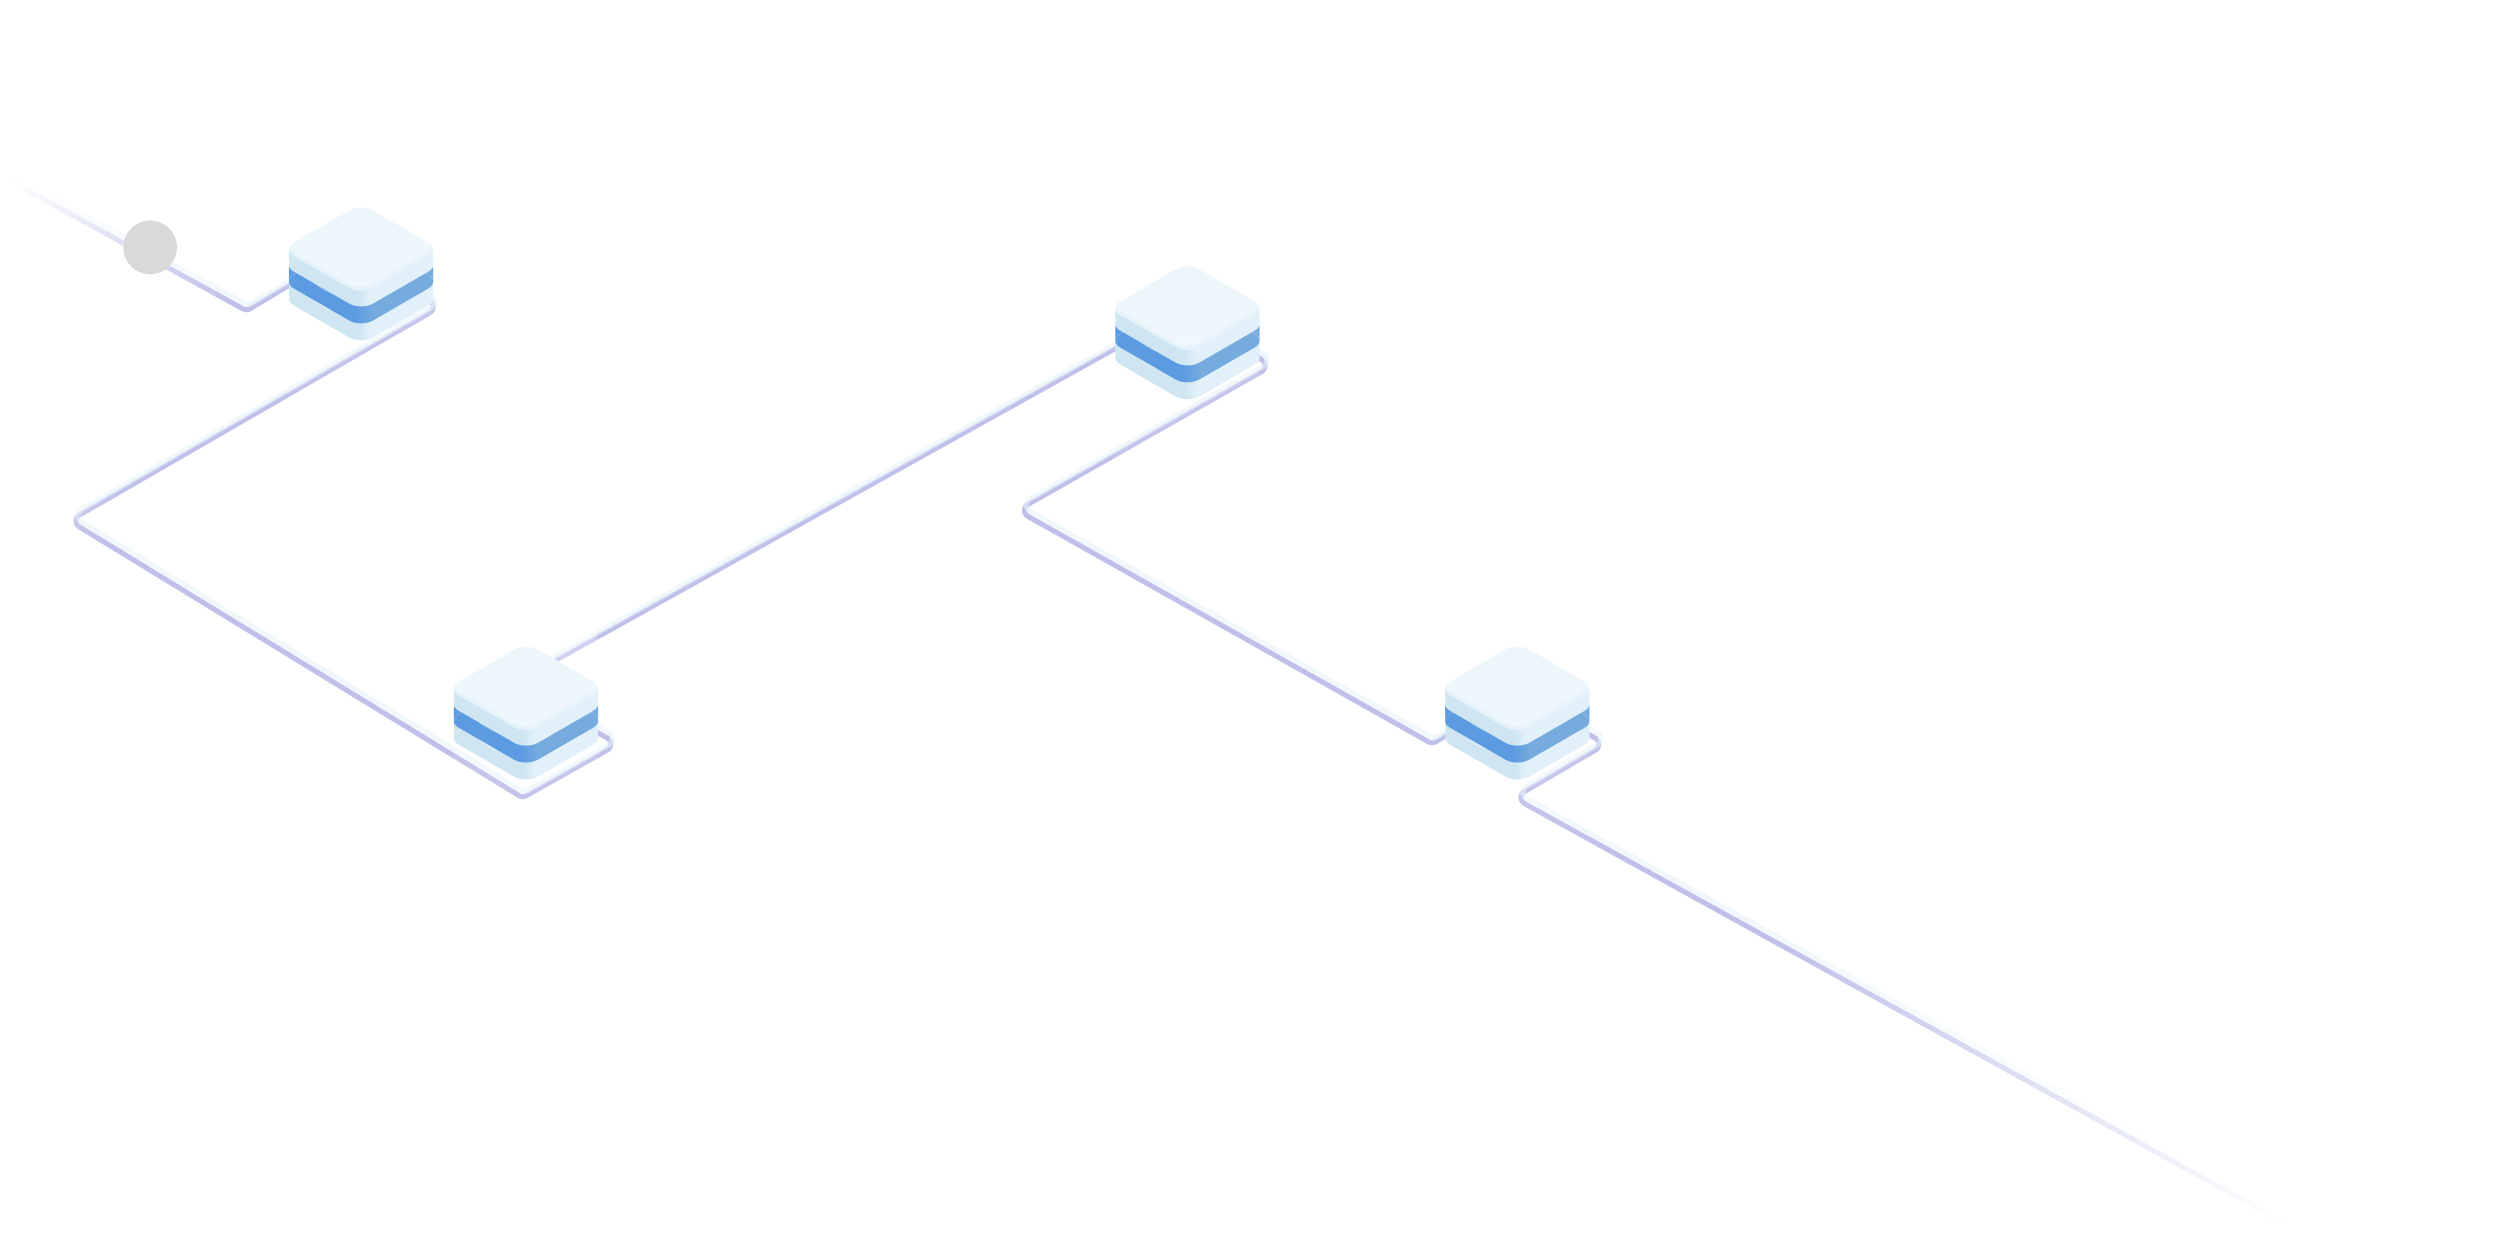 <svg width="1440" height="712" viewBox="0 0 1440 712" fill="none" xmlns="http://www.w3.org/2000/svg">
<g style="mix-blend-mode:multiply" opacity="0.6">
<path d="M0 101L139.986 177.894C141.233 178.579 142.75 178.55 143.97 177.818L199.829 144.302C201.155 143.507 202.82 143.547 204.106 144.404L247.642 173.428C250.11 175.073 249.992 178.737 247.424 180.22L45.83 296.633C43.202 298.151 43.155 301.928 45.744 303.51L298.996 458.275C300.233 459.031 301.783 459.059 303.046 458.347L349.758 432.018C352.485 430.481 352.469 426.548 349.729 425.033L300.808 397.988C298.061 396.468 298.054 392.52 300.797 390.992L682.774 178.24C684.132 177.484 685.805 177.582 687.065 178.494L726.961 207.355C729.32 209.061 729.124 212.635 726.594 214.073L592.148 290.505C589.444 292.042 589.452 295.943 592.163 297.468L822.945 427.343C824.213 428.057 825.769 428.026 827.007 427.262L870.02 400.722C871.244 399.966 872.779 399.926 874.041 400.617L918.799 425.107C921.527 426.6 921.583 430.499 918.898 432.069L878.076 455.946C875.397 457.513 875.446 461.401 878.164 462.901L1326 710" stroke="url(#paint0_linear_97_13)" stroke-opacity="0.6" stroke-width="3"/>
</g>
<path d="M1 98L140.986 174.894C142.233 175.579 143.75 175.55 144.97 174.818L200.829 141.302C202.155 140.507 203.82 140.547 205.106 141.404L248.642 170.428C251.11 172.073 250.992 175.737 248.424 177.22L46.83 293.633C44.202 295.151 44.155 298.928 46.744 300.51L299.996 455.275C301.233 456.031 302.783 456.059 304.046 455.347L350.758 429.018C353.485 427.481 353.469 423.548 350.729 422.033L301.808 394.988C299.061 393.468 299.054 389.52 301.797 387.992L683.774 175.24C685.132 174.484 686.805 174.582 688.065 175.494L727.961 204.355C730.32 206.061 730.124 209.635 727.594 211.073L593.148 287.505C590.444 289.042 590.452 292.943 593.163 294.468L823.945 424.343C825.213 425.057 826.769 425.026 828.007 424.262L871.02 397.722C872.244 396.966 873.779 396.926 875.041 397.617L919.799 422.107C922.527 423.6 922.583 427.499 919.898 429.069L879.076 452.946C876.397 454.513 876.446 458.401 879.164 459.901L1327 707" stroke="url(#paint1_linear_97_13)" stroke-opacity="0.6" stroke-width="3"/>
<path d="M249.228 143.752L249.228 322.709L166.708 322.709L166.747 143.713L168.933 140.652L200.512 121.932C204.923 119.106 210.544 119.106 214.916 121.892L247.042 140.613L249.228 143.752Z" fill="url(#paint2_linear_97_13)"/>
<path d="M201.096 149.683C204.891 147.492 211.045 147.492 214.84 149.683L238.764 163.495L246.686 168.068C248.456 169.09 249.4 170.407 249.52 171.745C249.656 173.276 248.712 174.833 246.686 176.003L214.841 194.387C211.045 196.578 204.891 196.578 201.096 194.387L169.25 176.003C167.224 174.833 166.28 173.276 166.417 171.745C166.536 170.407 167.48 169.09 169.25 168.068L177.172 163.495L201.096 149.683Z" fill="url(#paint3_linear_97_13)"/>
<path d="M166.417 171.745C166.536 170.407 167.48 169.09 169.25 168.068L177.172 163.495L166.417 163.495L166.417 171.745Z" fill="url(#paint4_linear_97_13)"/>
<path d="M246.686 168.068C248.456 169.09 249.4 170.407 249.52 171.745L249.52 163.495L238.764 163.495L246.686 168.068Z" fill="url(#paint5_linear_97_13)"/>
<rect width="52.642" height="52.642" rx="26.321" transform="matrix(0.866 0.5 -0.866 0.5 207.936 136.718)" fill="#E6F3FA"/>
<path d="M201.096 139.923C204.891 137.732 211.045 137.732 214.84 139.923L238.764 153.734L246.686 158.307C248.456 159.329 249.4 160.646 249.52 161.984C249.656 163.515 248.712 165.072 246.686 166.242L214.841 184.626C211.045 186.818 204.891 186.818 201.096 184.626L169.25 166.242C167.224 165.072 166.28 163.515 166.417 161.984C166.536 160.646 167.48 159.329 169.25 158.307L177.172 153.734L201.096 139.923Z" fill="url(#paint6_linear_97_13)"/>
<path d="M166.417 161.984C166.536 160.646 167.48 159.329 169.25 158.307L177.172 153.734L166.417 153.734L166.417 161.984Z" fill="url(#paint7_linear_97_13)"/>
<path d="M246.686 158.307C248.456 159.329 249.4 160.646 249.52 161.984L249.52 153.734L238.764 153.734L246.686 158.307Z" fill="url(#paint8_linear_97_13)"/>
<rect width="52.642" height="52.642" rx="26.321" transform="matrix(0.866 0.5 -0.866 0.5 207.936 126.957)" fill="#7AAFE1"/>
<path d="M201.096 130.162C204.891 127.971 211.045 127.971 214.841 130.162L238.764 143.973L246.686 148.546C248.456 149.568 249.4 150.886 249.52 152.223C249.656 153.754 248.712 155.312 246.686 156.481L214.841 174.866C211.045 177.057 204.891 177.057 201.096 174.866L169.25 156.481C167.224 155.312 166.28 153.754 166.417 152.223C166.536 150.886 167.48 149.568 169.25 148.546L177.172 143.973L201.096 130.162Z" fill="url(#paint9_linear_97_13)"/>
<path d="M166.417 152.223C166.536 150.886 167.48 149.568 169.25 148.546L177.172 143.973L166.417 143.973L166.417 152.223Z" fill="url(#paint10_linear_97_13)"/>
<path d="M246.686 148.546C248.456 149.568 249.4 150.886 249.52 152.223L249.52 143.973L238.764 143.973L246.686 148.546Z" fill="url(#paint11_linear_97_13)"/>
<rect width="52.642" height="52.642" rx="8" transform="matrix(0.866 0.5 -0.866 0.5 207.936 117.196)" fill="#E6F3FA"/>
<path d="M201.162 118.992C204.939 116.812 211.061 116.812 214.838 118.992L246.523 137.283C248.334 138.329 249.277 139.687 249.35 141.057C249.43 142.543 248.487 144.044 246.523 145.178L214.838 163.47C211.061 165.65 204.939 165.65 201.162 163.47L169.478 145.178C167.513 144.044 166.57 142.543 166.65 141.057C166.723 139.687 167.666 138.329 169.478 137.283L201.162 118.992Z" fill="url(#paint12_linear_97_13)"/>
<path d="M214.838 118.992L246.523 137.283C248.334 138.329 249.277 139.687 249.35 141.057L249.35 23.871L166.65 23.871L166.65 141.057C166.723 139.687 167.666 138.329 169.478 137.283L201.162 118.992C204.939 116.812 211.061 116.812 214.838 118.992Z" fill="url(#paint13_linear_97_13)"/>
<path d="M344.228 396.717L344.228 575.674L261.708 575.674L261.747 396.678L263.933 393.617L295.512 374.897C299.923 372.071 305.544 372.071 309.916 374.857L342.042 393.578L344.228 396.717Z" fill="url(#paint14_linear_97_13)"/>
<path d="M296.096 402.648C299.891 400.457 306.045 400.457 309.84 402.648L333.764 416.459L341.686 421.033C343.456 422.054 344.4 423.372 344.52 424.71C344.656 426.241 343.712 427.798 341.686 428.968L309.841 447.352C306.045 449.543 299.891 449.543 296.096 447.352L264.25 428.968C262.224 427.798 261.28 426.241 261.417 424.71C261.536 423.372 262.48 422.054 264.25 421.033L272.172 416.459L296.096 402.648Z" fill="url(#paint15_linear_97_13)"/>
<path d="M261.417 424.71C261.536 423.372 262.48 422.054 264.25 421.033L272.172 416.459L261.417 416.459L261.417 424.71Z" fill="url(#paint16_linear_97_13)"/>
<path d="M341.686 421.033C343.456 422.054 344.4 423.372 344.52 424.71L344.52 416.459L333.764 416.459L341.686 421.033Z" fill="url(#paint17_linear_97_13)"/>
<rect width="52.642" height="52.642" rx="26.321" transform="matrix(0.866 0.5 -0.866 0.5 302.936 389.683)" fill="#E6F3FA"/>
<path d="M296.096 392.887C299.891 390.696 306.045 390.696 309.84 392.887L333.764 406.699L341.686 411.272C343.456 412.294 344.4 413.611 344.52 414.949C344.656 416.48 343.712 418.037 341.686 419.207L309.841 437.591C306.045 439.782 299.891 439.782 296.096 437.591L264.25 419.207C262.224 418.037 261.28 416.48 261.417 414.949C261.536 413.611 262.48 412.294 264.25 411.272L272.172 406.699L296.096 392.887Z" fill="url(#paint18_linear_97_13)"/>
<path d="M261.417 414.949C261.536 413.611 262.48 412.294 264.25 411.272L272.172 406.699L261.417 406.699L261.417 414.949Z" fill="url(#paint19_linear_97_13)"/>
<path d="M341.686 411.272C343.456 412.294 344.4 413.611 344.52 414.949L344.52 406.699L333.764 406.699L341.686 411.272Z" fill="url(#paint20_linear_97_13)"/>
<rect width="52.642" height="52.642" rx="26.321" transform="matrix(0.866 0.5 -0.866 0.5 302.936 379.922)" fill="#7AAFE1"/>
<path d="M296.096 383.127C299.891 380.936 306.045 380.936 309.84 383.127L333.764 396.938L341.686 401.511C343.456 402.533 344.4 403.851 344.52 405.188C344.656 406.719 343.712 408.277 341.686 409.446L309.841 427.831C306.045 430.022 299.891 430.022 296.096 427.831L264.25 409.446C262.224 408.277 261.28 406.719 261.417 405.188C261.536 403.851 262.48 402.533 264.25 401.511L272.172 396.938L296.096 383.127Z" fill="url(#paint21_linear_97_13)"/>
<path d="M261.417 405.188C261.536 403.851 262.48 402.533 264.25 401.511L272.172 396.938L261.417 396.938L261.417 405.188Z" fill="url(#paint22_linear_97_13)"/>
<path d="M341.686 401.511C343.456 402.533 344.4 403.851 344.52 405.188L344.52 396.938L333.764 396.938L341.686 401.511Z" fill="url(#paint23_linear_97_13)"/>
<rect width="52.642" height="52.642" rx="8" transform="matrix(0.866 0.5 -0.866 0.5 302.936 370.161)" fill="#E6F3FA"/>
<path d="M296.162 371.956C299.939 369.776 306.061 369.776 309.838 371.956L341.523 390.248C343.334 391.294 344.277 392.652 344.35 394.022C344.43 395.508 343.487 397.009 341.523 398.143L309.838 416.435C306.061 418.615 299.939 418.615 296.162 416.435L264.478 398.143C262.513 397.009 261.57 395.508 261.65 394.022C261.723 392.652 262.666 391.294 264.478 390.248L296.162 371.956Z" fill="url(#paint24_linear_97_13)"/>
<path d="M309.838 371.956L341.523 390.248C343.334 391.294 344.277 392.652 344.35 394.022L344.35 276.836L261.65 276.836L261.65 394.022C261.723 392.652 262.666 391.294 264.478 390.248L296.162 371.956C299.939 369.776 306.061 369.776 309.838 371.956Z" fill="url(#paint25_linear_97_13)"/>
<path d="M725.228 177.717L725.228 356.674L642.708 356.674L642.747 177.678L644.933 174.617L676.512 155.897C680.923 153.071 686.544 153.071 690.916 155.857L723.042 174.578L725.228 177.717Z" fill="url(#paint26_linear_97_13)"/>
<path d="M677.096 183.648C680.891 181.457 687.045 181.457 690.841 183.648L714.764 197.459L722.686 202.033C724.456 203.054 725.4 204.372 725.52 205.71C725.657 207.241 724.712 208.798 722.686 209.968L690.841 228.352C687.045 230.543 680.891 230.543 677.096 228.352L645.25 209.968C643.224 208.798 642.28 207.241 642.417 205.71C642.536 204.372 643.48 203.054 645.25 202.033L653.172 197.459L677.096 183.648Z" fill="url(#paint27_linear_97_13)"/>
<path d="M642.417 205.71C642.536 204.372 643.48 203.054 645.25 202.033L653.172 197.459L642.417 197.459L642.417 205.71Z" fill="url(#paint28_linear_97_13)"/>
<path d="M722.686 202.033C724.456 203.054 725.4 204.372 725.52 205.71L725.52 197.459L714.764 197.459L722.686 202.033Z" fill="url(#paint29_linear_97_13)"/>
<rect width="52.642" height="52.642" rx="26.321" transform="matrix(0.866 0.5 -0.866 0.5 683.936 170.683)" fill="#E6F3FA"/>
<path d="M677.096 173.887C680.891 171.696 687.045 171.696 690.841 173.887L714.764 187.699L722.686 192.272C724.456 193.294 725.4 194.611 725.52 195.949C725.657 197.48 724.712 199.037 722.686 200.207L690.841 218.591C687.045 220.782 680.891 220.782 677.096 218.591L645.25 200.207C643.224 199.037 642.28 197.48 642.417 195.949C642.536 194.611 643.48 193.294 645.25 192.272L653.172 187.699L677.096 173.887Z" fill="url(#paint30_linear_97_13)"/>
<path d="M642.417 195.949C642.536 194.611 643.48 193.294 645.25 192.272L653.172 187.699L642.417 187.699L642.417 195.949Z" fill="url(#paint31_linear_97_13)"/>
<path d="M722.686 192.272C724.456 193.294 725.4 194.611 725.52 195.949L725.52 187.699L714.764 187.699L722.686 192.272Z" fill="url(#paint32_linear_97_13)"/>
<rect width="52.642" height="52.642" rx="26.321" transform="matrix(0.866 0.5 -0.866 0.5 683.936 160.922)" fill="#7AAFE1"/>
<path d="M677.096 164.127C680.891 161.936 687.045 161.936 690.841 164.127L714.764 177.938L722.686 182.511C724.456 183.533 725.4 184.851 725.52 186.188C725.657 187.719 724.712 189.277 722.686 190.446L690.841 208.831C687.045 211.022 680.891 211.022 677.096 208.831L645.25 190.446C643.224 189.277 642.28 187.719 642.417 186.188C642.536 184.851 643.48 183.533 645.25 182.511L653.172 177.938L677.096 164.127Z" fill="url(#paint33_linear_97_13)"/>
<path d="M642.417 186.188C642.536 184.851 643.48 183.533 645.25 182.511L653.172 177.938L642.417 177.938L642.417 186.188Z" fill="url(#paint34_linear_97_13)"/>
<path d="M722.686 182.511C724.456 183.533 725.4 184.851 725.52 186.188L725.52 177.938L714.764 177.938L722.686 182.511Z" fill="url(#paint35_linear_97_13)"/>
<rect width="52.642" height="52.642" rx="8" transform="matrix(0.866 0.5 -0.866 0.5 683.936 151.161)" fill="#E6F3FA"/>
<path d="M677.162 152.956C680.939 150.776 687.061 150.776 690.838 152.956L722.523 171.248C724.334 172.294 725.277 173.652 725.35 175.022C725.43 176.508 724.487 178.009 722.523 179.143L690.838 197.435C687.061 199.615 680.939 199.615 677.162 197.435L645.478 179.143C643.513 178.009 642.57 176.508 642.65 175.022C642.723 173.652 643.666 172.294 645.478 171.248L677.162 152.956Z" fill="url(#paint36_linear_97_13)"/>
<path d="M690.838 152.956L722.523 171.248C724.334 172.294 725.277 173.652 725.35 175.022L725.35 57.836L642.65 57.836L642.65 175.022C642.723 173.652 643.666 172.294 645.478 171.248L677.162 152.956C680.939 150.776 687.061 150.776 690.838 152.956Z" fill="url(#paint37_linear_97_13)"/>
<path d="M915.228 396.717L915.228 575.674L832.708 575.674L832.747 396.678L834.933 393.617L866.512 374.897C870.923 372.071 876.544 372.071 880.916 374.857L913.042 393.578L915.228 396.717Z" fill="url(#paint38_linear_97_13)"/>
<path d="M867.096 402.648C870.891 400.457 877.045 400.457 880.841 402.648L904.764 416.459L912.686 421.033C914.456 422.054 915.4 423.372 915.52 424.71C915.657 426.241 914.712 427.798 912.686 428.968L880.841 447.352C877.045 449.543 870.891 449.543 867.096 447.352L835.25 428.968C833.224 427.798 832.28 426.241 832.417 424.71C832.536 423.372 833.48 422.054 835.25 421.033L843.172 416.459L867.096 402.648Z" fill="url(#paint39_linear_97_13)"/>
<path d="M832.417 424.71C832.536 423.372 833.48 422.054 835.25 421.033L843.172 416.459L832.417 416.459L832.417 424.71Z" fill="url(#paint40_linear_97_13)"/>
<path d="M912.686 421.033C914.456 422.054 915.4 423.372 915.52 424.71L915.52 416.459L904.764 416.459L912.686 421.033Z" fill="url(#paint41_linear_97_13)"/>
<rect width="52.642" height="52.642" rx="26.321" transform="matrix(0.866 0.5 -0.866 0.5 873.936 389.683)" fill="#E6F3FA"/>
<path d="M867.096 392.887C870.891 390.696 877.045 390.696 880.841 392.887L904.764 406.699L912.686 411.272C914.456 412.294 915.4 413.611 915.52 414.949C915.657 416.48 914.712 418.037 912.686 419.207L880.841 437.591C877.045 439.782 870.891 439.782 867.096 437.591L835.25 419.207C833.224 418.037 832.28 416.48 832.417 414.949C832.536 413.611 833.48 412.294 835.25 411.272L843.172 406.699L867.096 392.887Z" fill="url(#paint42_linear_97_13)"/>
<path d="M832.417 414.949C832.536 413.611 833.48 412.294 835.25 411.272L843.172 406.699L832.417 406.699L832.417 414.949Z" fill="url(#paint43_linear_97_13)"/>
<path d="M912.686 411.272C914.456 412.294 915.4 413.611 915.52 414.949L915.52 406.699L904.764 406.699L912.686 411.272Z" fill="url(#paint44_linear_97_13)"/>
<rect width="52.642" height="52.642" rx="26.321" transform="matrix(0.866 0.5 -0.866 0.5 873.936 379.922)" fill="#7AAFE1"/>
<path d="M867.096 383.127C870.891 380.936 877.045 380.936 880.841 383.127L904.764 396.938L912.686 401.511C914.456 402.533 915.4 403.851 915.52 405.188C915.657 406.719 914.712 408.277 912.686 409.446L880.841 427.831C877.045 430.022 870.891 430.022 867.096 427.831L835.25 409.446C833.224 408.277 832.28 406.719 832.417 405.188C832.536 403.851 833.48 402.533 835.25 401.511L843.172 396.938L867.096 383.127Z" fill="url(#paint45_linear_97_13)"/>
<path d="M832.417 405.188C832.536 403.851 833.48 402.533 835.25 401.511L843.172 396.938L832.417 396.938L832.417 405.188Z" fill="url(#paint46_linear_97_13)"/>
<path d="M912.686 401.511C914.456 402.533 915.4 403.851 915.52 405.188L915.52 396.938L904.764 396.938L912.686 401.511Z" fill="url(#paint47_linear_97_13)"/>
<rect width="52.642" height="52.642" rx="8" transform="matrix(0.866 0.5 -0.866 0.5 873.936 370.161)" fill="#E6F3FA"/>
<path d="M867.162 371.956C870.939 369.776 877.061 369.776 880.838 371.956L912.523 390.248C914.334 391.294 915.277 392.652 915.35 394.022C915.43 395.508 914.487 397.009 912.523 398.143L880.838 416.435C877.061 418.615 870.939 418.615 867.162 416.435L835.478 398.143C833.513 397.009 832.57 395.508 832.65 394.022C832.723 392.652 833.666 391.294 835.478 390.248L867.162 371.956Z" fill="url(#paint48_linear_97_13)"/>
<path d="M880.838 371.956L912.523 390.248C914.334 391.294 915.277 392.652 915.35 394.022L915.35 276.836L832.65 276.836L832.65 394.022C832.723 392.652 833.666 391.294 835.478 390.248L867.162 371.956C870.939 369.776 877.061 369.776 880.838 371.956Z" fill="url(#paint49_linear_97_13)"/>
<g style="mix-blend-mode:overlay" filter="url(#filter0_f_97_13)">
<circle cx="86.5" cy="142.5" r="15.5" fill="#D9D9D9"/>
</g>
<g style="mix-blend-mode:overlay" filter="url(#filter1_f_97_13)">
<circle cx="87" cy="144" r="8" fill="#D9D9D9"/>
</g>
<defs>
<filter id="filter0_f_97_13" x="63" y="119" width="47" height="47" filterUnits="userSpaceOnUse" color-interpolation-filters="sRGB">
<feFlood flood-opacity="0" result="BackgroundImageFix"/>
<feBlend mode="normal" in="SourceGraphic" in2="BackgroundImageFix" result="shape"/>
<feGaussianBlur stdDeviation="4" result="effect1_foregroundBlur_97_13"/>
</filter>
<filter id="filter1_f_97_13" x="76" y="133" width="22" height="22" filterUnits="userSpaceOnUse" color-interpolation-filters="sRGB">
<feFlood flood-opacity="0" result="BackgroundImageFix"/>
<feBlend mode="normal" in="SourceGraphic" in2="BackgroundImageFix" result="shape"/>
<feGaussianBlur stdDeviation="1.5" result="effect1_foregroundBlur_97_13"/>
</filter>
<linearGradient id="paint0_linear_97_13" x1="1546" y1="952.001" x2="-98" y2="51" gradientUnits="userSpaceOnUse">
<stop offset="0.17" stop-color="#4C4EC1" stop-opacity="0"/>
<stop offset="0.352" stop-color="#4C4EC1"/>
<stop offset="0.859" stop-color="#4C4EC1"/>
<stop offset="0.938" stop-color="#4C4EC1" stop-opacity="0"/>
</linearGradient>
<linearGradient id="paint1_linear_97_13" x1="1547" y1="949.001" x2="-97" y2="48" gradientUnits="userSpaceOnUse">
<stop offset="0.2" stop-color="#E6F3FA" stop-opacity="0"/>
<stop offset="0.352" stop-color="#E6F3FA" stop-opacity="0.983"/>
<stop offset="0.859" stop-color="#E6F3FA"/>
<stop offset="0.938" stop-color="#E6F3FA" stop-opacity="0"/>
</linearGradient>
<linearGradient id="paint2_linear_97_13" x1="207.959" y1="82" x2="207.958" y2="298" gradientUnits="userSpaceOnUse">
<stop offset="0.009" stop-color="white" stop-opacity="0.2"/>
<stop offset="1" stop-color="white" stop-opacity="0"/>
</linearGradient>
<linearGradient id="paint3_linear_97_13" x1="255.039" y1="180.02" x2="161.721" y2="178.485" gradientUnits="userSpaceOnUse">
<stop stop-color="#E1F0F9"/>
<stop offset="0.448" stop-color="#E1F0F9"/>
<stop offset="0.516" stop-color="#CFE6F2"/>
<stop offset="1" stop-color="#CFE6F2"/>
</linearGradient>
<linearGradient id="paint4_linear_97_13" x1="255.039" y1="180.02" x2="161.721" y2="178.485" gradientUnits="userSpaceOnUse">
<stop stop-color="#E1F0F9"/>
<stop offset="0.448" stop-color="#E1F0F9"/>
<stop offset="0.516" stop-color="#CFE6F2"/>
<stop offset="1" stop-color="#CFE6F2"/>
</linearGradient>
<linearGradient id="paint5_linear_97_13" x1="255.039" y1="180.02" x2="161.721" y2="178.485" gradientUnits="userSpaceOnUse">
<stop stop-color="#E1F0F9"/>
<stop offset="0.448" stop-color="#E1F0F9"/>
<stop offset="0.516" stop-color="#CFE6F2"/>
<stop offset="1" stop-color="#CFE6F2"/>
</linearGradient>
<linearGradient id="paint6_linear_97_13" x1="261.488" y1="179.182" x2="162.719" y2="179.182" gradientUnits="userSpaceOnUse">
<stop stop-color="#75ABDD"/>
<stop offset="0.466" stop-color="#75ABDD"/>
<stop offset="0.57" stop-color="#5C9AE2"/>
<stop offset="1" stop-color="#5C9AE2"/>
</linearGradient>
<linearGradient id="paint7_linear_97_13" x1="261.488" y1="179.182" x2="162.719" y2="179.182" gradientUnits="userSpaceOnUse">
<stop stop-color="#75ABDD"/>
<stop offset="0.466" stop-color="#75ABDD"/>
<stop offset="0.57" stop-color="#5C9AE2"/>
<stop offset="1" stop-color="#5C9AE2"/>
</linearGradient>
<linearGradient id="paint8_linear_97_13" x1="261.488" y1="179.182" x2="162.719" y2="179.182" gradientUnits="userSpaceOnUse">
<stop stop-color="#75ABDD"/>
<stop offset="0.466" stop-color="#75ABDD"/>
<stop offset="0.57" stop-color="#5C9AE2"/>
<stop offset="1" stop-color="#5C9AE2"/>
</linearGradient>
<linearGradient id="paint9_linear_97_13" x1="255.039" y1="160.498" x2="161.721" y2="158.964" gradientUnits="userSpaceOnUse">
<stop stop-color="#E1F0F9"/>
<stop offset="0.448" stop-color="#E1F0F9"/>
<stop offset="0.516" stop-color="#CFE6F2"/>
<stop offset="1" stop-color="#CFE6F2"/>
</linearGradient>
<linearGradient id="paint10_linear_97_13" x1="255.039" y1="160.498" x2="161.721" y2="158.964" gradientUnits="userSpaceOnUse">
<stop stop-color="#E1F0F9"/>
<stop offset="0.448" stop-color="#E1F0F9"/>
<stop offset="0.516" stop-color="#CFE6F2"/>
<stop offset="1" stop-color="#CFE6F2"/>
</linearGradient>
<linearGradient id="paint11_linear_97_13" x1="255.039" y1="160.498" x2="161.721" y2="158.964" gradientUnits="userSpaceOnUse">
<stop stop-color="#E1F0F9"/>
<stop offset="0.448" stop-color="#E1F0F9"/>
<stop offset="0.516" stop-color="#CFE6F2"/>
<stop offset="1" stop-color="#CFE6F2"/>
</linearGradient>
<linearGradient id="paint12_linear_97_13" x1="208.816" y1="204.198" x2="210.058" y2="34.284" gradientUnits="userSpaceOnUse">
<stop stop-color="white" stop-opacity="0.5"/>
<stop offset="1" stop-color="white" stop-opacity="0"/>
</linearGradient>
<linearGradient id="paint13_linear_97_13" x1="208.816" y1="204.198" x2="210.058" y2="34.284" gradientUnits="userSpaceOnUse">
<stop stop-color="white" stop-opacity="0.5"/>
<stop offset="1" stop-color="white" stop-opacity="0"/>
</linearGradient>
<linearGradient id="paint14_linear_97_13" x1="302.959" y1="334.965" x2="302.958" y2="550.965" gradientUnits="userSpaceOnUse">
<stop offset="0.009" stop-color="white" stop-opacity="0.2"/>
<stop offset="1" stop-color="white" stop-opacity="0"/>
</linearGradient>
<linearGradient id="paint15_linear_97_13" x1="350.039" y1="432.985" x2="256.721" y2="431.45" gradientUnits="userSpaceOnUse">
<stop stop-color="#E1F0F9"/>
<stop offset="0.448" stop-color="#E1F0F9"/>
<stop offset="0.516" stop-color="#CFE6F2"/>
<stop offset="1" stop-color="#CFE6F2"/>
</linearGradient>
<linearGradient id="paint16_linear_97_13" x1="350.039" y1="432.985" x2="256.721" y2="431.45" gradientUnits="userSpaceOnUse">
<stop stop-color="#E1F0F9"/>
<stop offset="0.448" stop-color="#E1F0F9"/>
<stop offset="0.516" stop-color="#CFE6F2"/>
<stop offset="1" stop-color="#CFE6F2"/>
</linearGradient>
<linearGradient id="paint17_linear_97_13" x1="350.039" y1="432.985" x2="256.721" y2="431.45" gradientUnits="userSpaceOnUse">
<stop stop-color="#E1F0F9"/>
<stop offset="0.448" stop-color="#E1F0F9"/>
<stop offset="0.516" stop-color="#CFE6F2"/>
<stop offset="1" stop-color="#CFE6F2"/>
</linearGradient>
<linearGradient id="paint18_linear_97_13" x1="356.488" y1="432.146" x2="257.719" y2="432.146" gradientUnits="userSpaceOnUse">
<stop stop-color="#75ABDD"/>
<stop offset="0.466" stop-color="#75ABDD"/>
<stop offset="0.57" stop-color="#5C9AE2"/>
<stop offset="1" stop-color="#5C9AE2"/>
</linearGradient>
<linearGradient id="paint19_linear_97_13" x1="356.488" y1="432.146" x2="257.719" y2="432.146" gradientUnits="userSpaceOnUse">
<stop stop-color="#75ABDD"/>
<stop offset="0.466" stop-color="#75ABDD"/>
<stop offset="0.57" stop-color="#5C9AE2"/>
<stop offset="1" stop-color="#5C9AE2"/>
</linearGradient>
<linearGradient id="paint20_linear_97_13" x1="356.488" y1="432.146" x2="257.719" y2="432.146" gradientUnits="userSpaceOnUse">
<stop stop-color="#75ABDD"/>
<stop offset="0.466" stop-color="#75ABDD"/>
<stop offset="0.57" stop-color="#5C9AE2"/>
<stop offset="1" stop-color="#5C9AE2"/>
</linearGradient>
<linearGradient id="paint21_linear_97_13" x1="350.039" y1="413.463" x2="256.721" y2="411.929" gradientUnits="userSpaceOnUse">
<stop stop-color="#E1F0F9"/>
<stop offset="0.448" stop-color="#E1F0F9"/>
<stop offset="0.516" stop-color="#CFE6F2"/>
<stop offset="1" stop-color="#CFE6F2"/>
</linearGradient>
<linearGradient id="paint22_linear_97_13" x1="350.039" y1="413.463" x2="256.721" y2="411.929" gradientUnits="userSpaceOnUse">
<stop stop-color="#E1F0F9"/>
<stop offset="0.448" stop-color="#E1F0F9"/>
<stop offset="0.516" stop-color="#CFE6F2"/>
<stop offset="1" stop-color="#CFE6F2"/>
</linearGradient>
<linearGradient id="paint23_linear_97_13" x1="350.039" y1="413.463" x2="256.721" y2="411.929" gradientUnits="userSpaceOnUse">
<stop stop-color="#E1F0F9"/>
<stop offset="0.448" stop-color="#E1F0F9"/>
<stop offset="0.516" stop-color="#CFE6F2"/>
<stop offset="1" stop-color="#CFE6F2"/>
</linearGradient>
<linearGradient id="paint24_linear_97_13" x1="303.816" y1="457.163" x2="305.058" y2="287.249" gradientUnits="userSpaceOnUse">
<stop stop-color="white" stop-opacity="0.5"/>
<stop offset="1" stop-color="white" stop-opacity="0"/>
</linearGradient>
<linearGradient id="paint25_linear_97_13" x1="303.816" y1="457.163" x2="305.058" y2="287.249" gradientUnits="userSpaceOnUse">
<stop stop-color="white" stop-opacity="0.5"/>
<stop offset="1" stop-color="white" stop-opacity="0"/>
</linearGradient>
<linearGradient id="paint26_linear_97_13" x1="683.959" y1="115.965" x2="683.958" y2="331.965" gradientUnits="userSpaceOnUse">
<stop offset="0.009" stop-color="white" stop-opacity="0.2"/>
<stop offset="1" stop-color="white" stop-opacity="0"/>
</linearGradient>
<linearGradient id="paint27_linear_97_13" x1="731.039" y1="213.985" x2="637.721" y2="212.45" gradientUnits="userSpaceOnUse">
<stop stop-color="#E1F0F9"/>
<stop offset="0.448" stop-color="#E1F0F9"/>
<stop offset="0.516" stop-color="#CFE6F2"/>
<stop offset="1" stop-color="#CFE6F2"/>
</linearGradient>
<linearGradient id="paint28_linear_97_13" x1="731.039" y1="213.985" x2="637.721" y2="212.45" gradientUnits="userSpaceOnUse">
<stop stop-color="#E1F0F9"/>
<stop offset="0.448" stop-color="#E1F0F9"/>
<stop offset="0.516" stop-color="#CFE6F2"/>
<stop offset="1" stop-color="#CFE6F2"/>
</linearGradient>
<linearGradient id="paint29_linear_97_13" x1="731.039" y1="213.985" x2="637.721" y2="212.45" gradientUnits="userSpaceOnUse">
<stop stop-color="#E1F0F9"/>
<stop offset="0.448" stop-color="#E1F0F9"/>
<stop offset="0.516" stop-color="#CFE6F2"/>
<stop offset="1" stop-color="#CFE6F2"/>
</linearGradient>
<linearGradient id="paint30_linear_97_13" x1="737.488" y1="213.146" x2="638.719" y2="213.146" gradientUnits="userSpaceOnUse">
<stop stop-color="#75ABDD"/>
<stop offset="0.466" stop-color="#75ABDD"/>
<stop offset="0.57" stop-color="#5C9AE2"/>
<stop offset="1" stop-color="#5C9AE2"/>
</linearGradient>
<linearGradient id="paint31_linear_97_13" x1="737.488" y1="213.146" x2="638.719" y2="213.146" gradientUnits="userSpaceOnUse">
<stop stop-color="#75ABDD"/>
<stop offset="0.466" stop-color="#75ABDD"/>
<stop offset="0.57" stop-color="#5C9AE2"/>
<stop offset="1" stop-color="#5C9AE2"/>
</linearGradient>
<linearGradient id="paint32_linear_97_13" x1="737.488" y1="213.146" x2="638.719" y2="213.146" gradientUnits="userSpaceOnUse">
<stop stop-color="#75ABDD"/>
<stop offset="0.466" stop-color="#75ABDD"/>
<stop offset="0.57" stop-color="#5C9AE2"/>
<stop offset="1" stop-color="#5C9AE2"/>
</linearGradient>
<linearGradient id="paint33_linear_97_13" x1="731.039" y1="194.463" x2="637.721" y2="192.929" gradientUnits="userSpaceOnUse">
<stop stop-color="#E1F0F9"/>
<stop offset="0.448" stop-color="#E1F0F9"/>
<stop offset="0.516" stop-color="#CFE6F2"/>
<stop offset="1" stop-color="#CFE6F2"/>
</linearGradient>
<linearGradient id="paint34_linear_97_13" x1="731.039" y1="194.463" x2="637.721" y2="192.929" gradientUnits="userSpaceOnUse">
<stop stop-color="#E1F0F9"/>
<stop offset="0.448" stop-color="#E1F0F9"/>
<stop offset="0.516" stop-color="#CFE6F2"/>
<stop offset="1" stop-color="#CFE6F2"/>
</linearGradient>
<linearGradient id="paint35_linear_97_13" x1="731.039" y1="194.463" x2="637.721" y2="192.929" gradientUnits="userSpaceOnUse">
<stop stop-color="#E1F0F9"/>
<stop offset="0.448" stop-color="#E1F0F9"/>
<stop offset="0.516" stop-color="#CFE6F2"/>
<stop offset="1" stop-color="#CFE6F2"/>
</linearGradient>
<linearGradient id="paint36_linear_97_13" x1="684.816" y1="238.163" x2="686.058" y2="68.249" gradientUnits="userSpaceOnUse">
<stop stop-color="white" stop-opacity="0.5"/>
<stop offset="1" stop-color="white" stop-opacity="0"/>
</linearGradient>
<linearGradient id="paint37_linear_97_13" x1="684.816" y1="238.163" x2="686.058" y2="68.249" gradientUnits="userSpaceOnUse">
<stop stop-color="white" stop-opacity="0.5"/>
<stop offset="1" stop-color="white" stop-opacity="0"/>
</linearGradient>
<linearGradient id="paint38_linear_97_13" x1="873.959" y1="334.965" x2="873.958" y2="550.965" gradientUnits="userSpaceOnUse">
<stop offset="0.009" stop-color="white" stop-opacity="0.2"/>
<stop offset="1" stop-color="white" stop-opacity="0"/>
</linearGradient>
<linearGradient id="paint39_linear_97_13" x1="921.039" y1="432.985" x2="827.721" y2="431.45" gradientUnits="userSpaceOnUse">
<stop stop-color="#E1F0F9"/>
<stop offset="0.448" stop-color="#E1F0F9"/>
<stop offset="0.516" stop-color="#CFE6F2"/>
<stop offset="1" stop-color="#CFE6F2"/>
</linearGradient>
<linearGradient id="paint40_linear_97_13" x1="921.039" y1="432.985" x2="827.721" y2="431.45" gradientUnits="userSpaceOnUse">
<stop stop-color="#E1F0F9"/>
<stop offset="0.448" stop-color="#E1F0F9"/>
<stop offset="0.516" stop-color="#CFE6F2"/>
<stop offset="1" stop-color="#CFE6F2"/>
</linearGradient>
<linearGradient id="paint41_linear_97_13" x1="921.039" y1="432.985" x2="827.721" y2="431.45" gradientUnits="userSpaceOnUse">
<stop stop-color="#E1F0F9"/>
<stop offset="0.448" stop-color="#E1F0F9"/>
<stop offset="0.516" stop-color="#CFE6F2"/>
<stop offset="1" stop-color="#CFE6F2"/>
</linearGradient>
<linearGradient id="paint42_linear_97_13" x1="927.488" y1="432.146" x2="828.719" y2="432.146" gradientUnits="userSpaceOnUse">
<stop stop-color="#75ABDD"/>
<stop offset="0.466" stop-color="#75ABDD"/>
<stop offset="0.57" stop-color="#5C9AE2"/>
<stop offset="1" stop-color="#5C9AE2"/>
</linearGradient>
<linearGradient id="paint43_linear_97_13" x1="927.488" y1="432.146" x2="828.719" y2="432.146" gradientUnits="userSpaceOnUse">
<stop stop-color="#75ABDD"/>
<stop offset="0.466" stop-color="#75ABDD"/>
<stop offset="0.57" stop-color="#5C9AE2"/>
<stop offset="1" stop-color="#5C9AE2"/>
</linearGradient>
<linearGradient id="paint44_linear_97_13" x1="927.488" y1="432.146" x2="828.719" y2="432.146" gradientUnits="userSpaceOnUse">
<stop stop-color="#75ABDD"/>
<stop offset="0.466" stop-color="#75ABDD"/>
<stop offset="0.57" stop-color="#5C9AE2"/>
<stop offset="1" stop-color="#5C9AE2"/>
</linearGradient>
<linearGradient id="paint45_linear_97_13" x1="921.039" y1="413.463" x2="827.721" y2="411.929" gradientUnits="userSpaceOnUse">
<stop stop-color="#E1F0F9"/>
<stop offset="0.448" stop-color="#E1F0F9"/>
<stop offset="0.516" stop-color="#CFE6F2"/>
<stop offset="1" stop-color="#CFE6F2"/>
</linearGradient>
<linearGradient id="paint46_linear_97_13" x1="921.039" y1="413.463" x2="827.721" y2="411.929" gradientUnits="userSpaceOnUse">
<stop stop-color="#E1F0F9"/>
<stop offset="0.448" stop-color="#E1F0F9"/>
<stop offset="0.516" stop-color="#CFE6F2"/>
<stop offset="1" stop-color="#CFE6F2"/>
</linearGradient>
<linearGradient id="paint47_linear_97_13" x1="921.039" y1="413.463" x2="827.721" y2="411.929" gradientUnits="userSpaceOnUse">
<stop stop-color="#E1F0F9"/>
<stop offset="0.448" stop-color="#E1F0F9"/>
<stop offset="0.516" stop-color="#CFE6F2"/>
<stop offset="1" stop-color="#CFE6F2"/>
</linearGradient>
<linearGradient id="paint48_linear_97_13" x1="874.816" y1="457.163" x2="876.058" y2="287.249" gradientUnits="userSpaceOnUse">
<stop stop-color="white" stop-opacity="0.5"/>
<stop offset="1" stop-color="white" stop-opacity="0"/>
</linearGradient>
<linearGradient id="paint49_linear_97_13" x1="874.816" y1="457.163" x2="876.058" y2="287.249" gradientUnits="userSpaceOnUse">
<stop stop-color="white" stop-opacity="0.5"/>
<stop offset="1" stop-color="white" stop-opacity="0"/>
</linearGradient>
</defs>
</svg>

